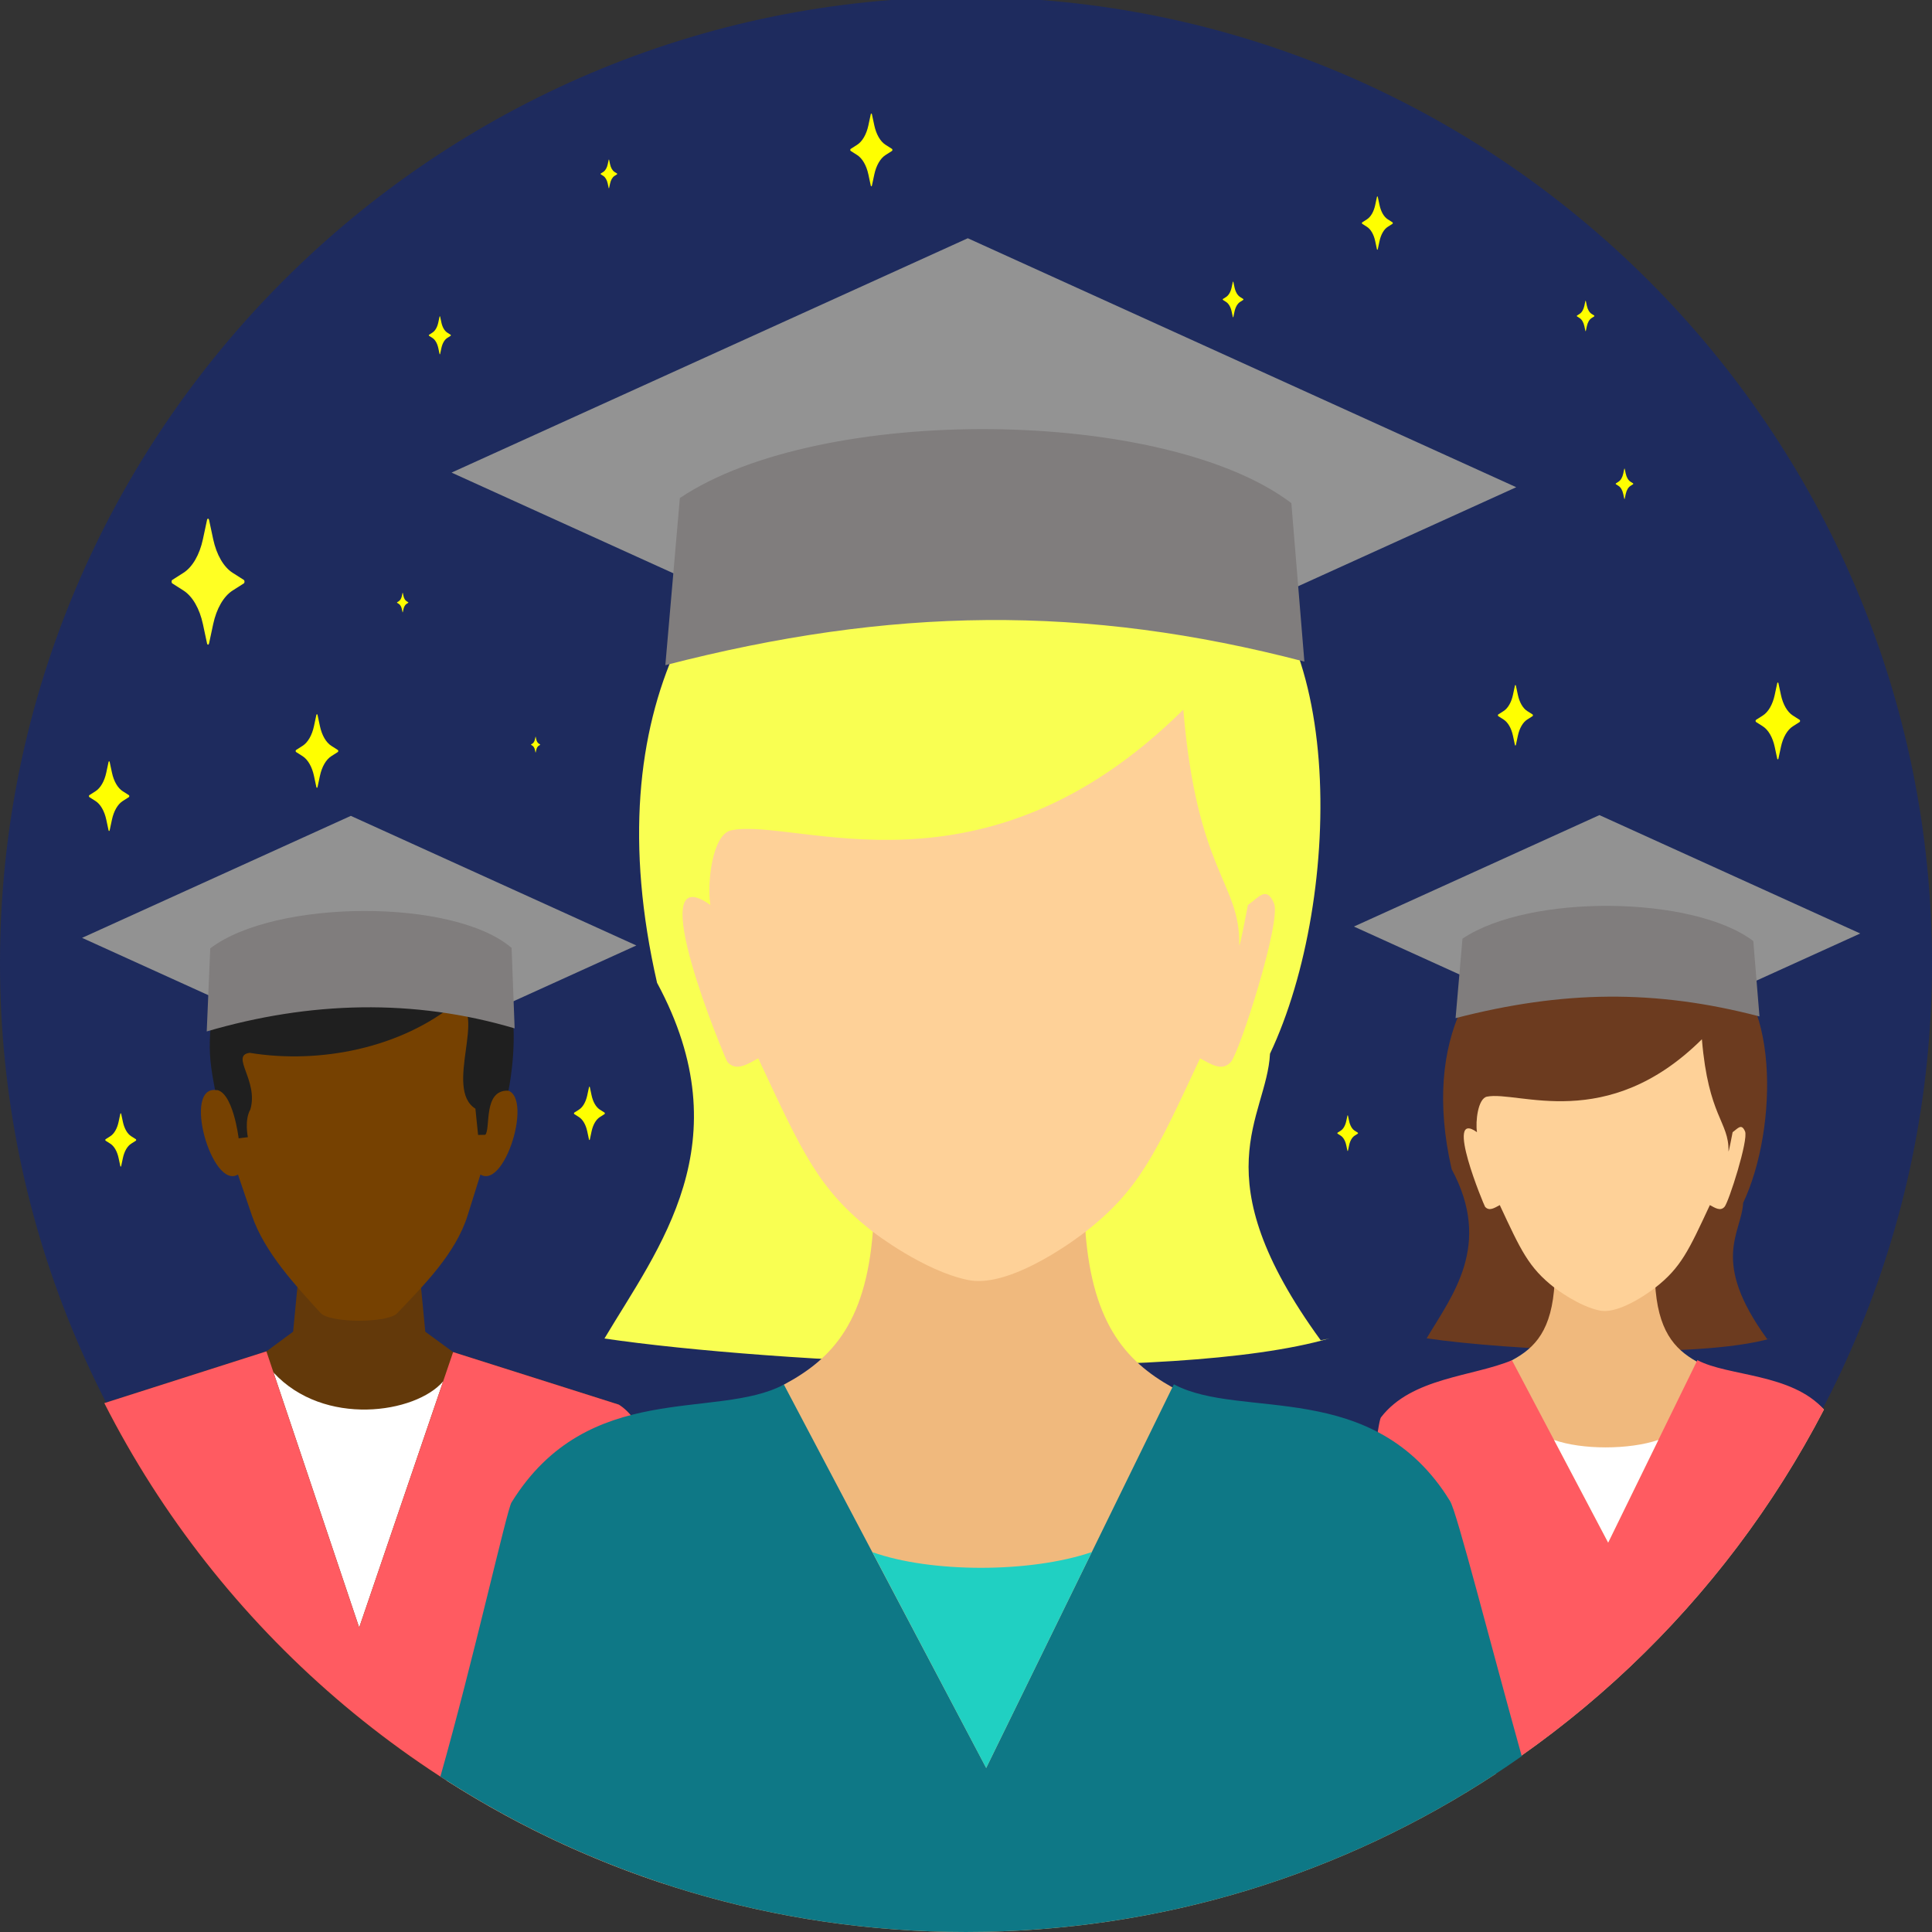 <?xml version="1.0" encoding="UTF-8" standalone="no"?>
<!-- Generator: Adobe Illustrator 19.0.0, SVG Export Plug-In . SVG Version: 6.00 Build 0)  -->

<svg
   xmlns:dc="http://purl.org/dc/elements/1.1/"
   xmlns:cc="http://creativecommons.org/ns#"
   xmlns:rdf="http://www.w3.org/1999/02/22-rdf-syntax-ns#"
   xmlns:svg="http://www.w3.org/2000/svg"
   xmlns="http://www.w3.org/2000/svg"
   xmlns:sodipodi="http://sodipodi.sourceforge.net/DTD/sodipodi-0.dtd"
   xmlns:inkscape="http://www.inkscape.org/namespaces/inkscape"
   version="1.1"
   id="Layer_1"
   x="0px"
   y="0px"
   viewBox="0 0 512 512"
   style="enable-background:new 0 0 512 512;"
   xml:space="preserve"
   sodipodi:docname="logo.svg"
   inkscape:version="0.92.1 r15371"><rect x="0" y="0" width="512" height="512" fill="#333333" stroke="none"/><defs
     id="defs103" /><sodipodi:namedview
     pagecolor="#ffffff"
     bordercolor="#666666"
     borderopacity="1"
     objecttolerance="10"
     gridtolerance="10"
     guidetolerance="10"
     inkscape:pageopacity="0"
     inkscape:pageshadow="2"
     inkscape:window-width="1920"
     inkscape:window-height="1016"
     id="namedview101"
     showgrid="false"
     inkscape:zoom="3.6875"
     inkscape:cx="406.4396"
     inkscape:cy="218.95131"
     inkscape:window-x="0"
     inkscape:window-y="27"
     inkscape:window-maximized="1"
     inkscape:current-layer="Layer_1" /><path
     style="fill:#1e2b5e;fill-opacity:1"
     d="M 255.999,511.233 C 397,511.233 512,396.233 512,255.234 512,114.233 397,-0.767 255.999,-0.767 115,-0.767 1.7940711e-6,114.233 1.7940711e-6,255.234 1.7940711e-6,396.233 115,511.233 255.999,511.233 Z"
     id="path2"
     inkscape:connector-curvature="0" /><path
     style="fill:#929292;fill-opacity:1"
     d="M21.748,248.542l75.663,34.349l71.223-32.332l-75.663-34.347l-71.223,32.332V248.542z"
     id="path4" /><path
     style="fill:#63390a;fill-opacity:1"
     d="M80.119,327.502c10.05,0,20.095,0,30.144,0l2.441,25.406l7.377,5.415l43.892,13.915  c0,0,5.757,3.166,7.448,12.021c0.741,3.883,2.311,81.596,3.955,114.784c-64.366-21.338-117.396-67.53-147.728-127.199l42.952-13.712  l7.078-5.221l2.441-25.406V327.502z"
     id="path6" /><path
     style="fill:#FFFFFF;"
     d="M117.432,366.086c-7.274,8.497-31.567,12.166-44.948-2.353l22.705,67.587L117.432,366.086z"
     id="path8" /><path
     style="fill:#764101;fill-opacity:1"
     d="M57.551,288.915c-9.452-1.676-1.393,26.557,5.51,22.348l3.706,10.881  c3.34,9.805,11.758,18.73,18.168,25.797c2.5,2.756,17.822,2.71,20.298,0.106c7.097-7.463,15.529-15.846,18.695-25.955l3.391-10.828  c6.917,4.205,14.958-24.024,5.51-22.348c0.655-21.976-14.885-43.299-37.637-43.398c-22.752,0.099-38.294,21.422-37.639,43.398  H57.551z"
     id="path10" /><path
     style="fill:#FF5B61;"
     d="M70.601,358.129l-42.952,13.712c30.427,59.863,83.7,106.147,148.341,127.398  c-1.852-21.696-3.735-110.621-4.568-114.984c-1.691-8.855-7.448-12.021-7.448-12.021l-43.892-13.915l-24.893,72.998l-24.588-73.189  V358.129z"
     id="path12" /><path
     style="fill:#1f1f1f;fill-opacity:1"
     d="M122.326,249.845c2.672-0.313,12.318,8.502,13.476,18.706c1.16,10.204-1.063,20.492-1.063,20.492  c-6.789-0.331-4.65,10.047-6.127,11.688l-1.914,0.042l-0.714-6.963c-8.456-5.3,3.336-26.235-5.12-28.072  c-14.477,11.924-35.95,16.336-54.687,13.275c-5.259,0.699,2.392,7.344,0.174,14.993c-1.636,2.855-0.659,7.358-0.659,7.358  l-2.445,0.304c0,0-1.548-12.909-6.264-12.859c-1.144-5.949-1.618-9.498-1.299-14.768c1.612-26.974,37.879-42.333,66.646-24.198  L122.326,249.845z"
     id="path14" /><path
     style="fill:#807D7D;"
     d="M55.718,251.327c17.158-13.068,64.549-13.324,79.859-0.119l0.807,21.321  c-26.716-7.929-54.283-7.203-81.599,0.814L55.718,251.327z"
     id="path16" /><g
     id="g28"><path
       style="fill:#929292;fill-opacity:1"
       d="M358.801,245.546l69.122,31.375l65.06-29.536l-69.122-31.375L358.801,245.546z"
       id="path24" /><path
       style="fill:#6c3b1f;fill-opacity:1"
       d="M378.072,354.674c6.795-11.421,17.504-24.677,6.628-44.833   c-16.009-69.99,57.762-84.181,68.919-55.297c18.148,6.844,17.665,44.52,8.332,64.233c-0.415,8.116-8.855,15.189,6.392,36.124   l1.096-0.243h-0.002c-19.775,5.733-70.462,3.091-91.366,0.013L378.072,354.674z"
       id="path26" /></g><path
     style="fill:#F0B97D;"
     d="M411.982,339.922c-0.679,12.534-5.126,17.268-11.295,20.562c-3.135,2.769-30.68,6.088-34.402,16.148  c-0.792,2.132-3.173,68.72-5.435,112.779c52.74-23.709,95.99-64.754,122.516-115.877c-7.918-8.422-31-10.435-33.719-12.706  c-6.035-3.376-10.369-8.341-11.042-20.911c0,0-9.016,6.994-14.622,5.92c-5.607-1.076-12.001-5.92-12.001-5.92V339.922z"
     id="path30" /><path
     style="fill:#FED198;"
     d="M397.457,319.364c5.561,11.913,7.618,16.565,14.528,21.918c0,0,6.392,4.932,11.999,6.032  c5.605,1.098,14.62-6.032,14.62-6.032c6.908-5.353,8.965-10.006,14.528-21.918c1.365,0.725,2.787,1.711,3.894,0.443  c1.109-1.268,6.379-17.751,5.428-19.971c-0.948-2.222-1.874-0.805-3.285,0.201c0.073-0.478-1.118,5.953-1.098,4.976  c0.13-7.779-5.336-9.011-7.051-29.598c-25.212,25.014-48.762,13.538-56.969,15.211c-2.379,0.485-3.076,6.575-2.637,9.41  c-8.897-6.352,1.914,19.513,2.141,19.771c1.109,1.268,2.531,0.282,3.896-0.443H397.457z"
     id="path32" /><path
     style="fill:#FF5B61;"
     d="M400.682,360.482c-10.411,4.361-26.619,4.555-34.731,15.163  c-1.535,2.009-8.833,73.633-14.267,117.665c56.885-22.939,103.629-65.719,131.679-119.767c-8.561-9.644-25.47-8.766-33.531-13.097  l-23.653,48.352l-25.497-48.319V360.482z"
     id="path34" /><path
     style="fill:#807D7D;"
     d="M387.572,248.752c17.811-11.941,61.175-11.428,77.068,0.637l1.64,19.974  c-27.726-7.243-52.186-6.872-80.538,0.454l1.83-21.063V248.752z"
     id="path36" /><g
     id="g42"><path
       style="fill:#FFFFFF;"
       d="M411.843,381.602c7.362,2.622,19.881,2.635,27.644-0.011l-13.308,27.21L411.843,381.602z"
       id="path38" /></g><g
     id="g52"><path
       style="fill:#939393;fill-opacity:1"
       d="M119.667,125.243l145.34,65.98l136.81-62.106l-145.34-65.98L119.667,125.243z"
       id="path48" /><path
       style="fill:#f9ff52;fill-opacity:1"
       d="M160.188,354.72c14.29-24.017,36.805-51.895,13.937-94.274   C140.463,113.273,295.589,83.433,319.044,144.172c38.166,14.393,37.151,93.615,17.522,135.07   c-0.873,17.059-18.613,31.937,13.441,75.952l2.308-0.505l-0.002,0.002c-41.581,12.047-148.163,6.5-192.123,0.029H160.188z"
       id="path50" /></g><path
     style="fill:#F0B97D;"
     d="M231.494,323.703c-1.429,26.357-10.784,36.307-23.755,43.237c-6.599,5.83-56.267,7.395-70.782,30.837  c-1.594,2.575-12.997,44.145-18.551,74.138C158.146,497.289,205.352,512,255.997,512c51.858,0,100.102-15.434,140.421-41.938  c-5.402-31.28-10.136-69.051-12.14-72.285c-15.328-24.758-67.519-25.045-73.589-30.105c-12.687-7.1-21.799-17.544-23.215-43.969  c0,0-18.962,14.706-30.751,12.442C244.937,333.882,231.494,323.703,231.494,323.703z"
     id="path54" /><path
     style="fill:#FED198;"
     d="M200.944,280.475c11.697,25.047,16.023,34.83,30.55,46.088c0,0,13.443,10.376,25.23,12.684  c11.789,2.308,30.751-12.684,30.751-12.684c14.528-11.258,18.851-21.039,30.548-46.088c2.866,1.526,5.865,3.596,8.191,0.928  c2.328-2.668,13.408-37.321,11.414-41.995c-1.995-4.676-3.938-1.696-6.908,0.421c0.157-1.008-2.346,12.523-2.311,10.466  c0.28-16.355-11.216-18.955-14.821-62.236c-53.015,52.596-102.538,28.462-119.793,31.981c-5.001,1.021-6.467,13.822-5.545,19.788  c-18.712-13.355,4.028,41.03,4.504,41.574C195.084,284.071,198.078,282.001,200.944,280.475z"
     id="path56" /><path
     style="fill:#0E7886;"
     d="M207.735,366.926c-17.819,9.52-51.858-1.587-72.182,31.236c-1.237,2-10.103,41.823-18.847,72.643  c40.088,26.05,87.918,41.193,139.29,41.193c54.828,0,105.625-17.244,147.279-46.595c-8.491-30.486-17.187-64.707-18.995-67.629  c-20.377-32.918-55.352-21.341-73.192-30.918L261.35,468.529l-53.613-101.605L207.735,366.926z"
     id="path58" /><path
     style="fill:#807D7D;"
     d="M180.168,131.986c37.449-25.104,128.639-24.028,162.055,1.347l3.451,41.998  c-58.307-15.229-109.741-14.45-169.353,0.948l3.85-44.291L180.168,131.986z"
     id="path60" /><path
     style="fill:#20D0C2;"
     d="M231.208,411.338c15.471,5.519,41.799,5.552,58.128-0.02l-27.99,57.218l-30.14-57.198H231.208z"
     id="path62" /><g
     id="g70" /><g
     id="g72" /><g
     id="g74" /><g
     id="g76" /><g
     id="g78" /><g
     id="g80" /><g
     id="g82" /><g
     id="g84" /><g
     id="g86" /><g
     id="g88" /><g
     id="g90" /><g
     id="g92" /><g
     id="g94" /><g
     id="g96" /><g
     id="g98" /><path
     inkscape:connector-curvature="0"
     id="path4-3"
     d="m 406.152,189.339 -1.42,-0.905 c -1.15,-0.732 -2.056,-2.298 -2.48,-4.284 l -0.524,-2.453 c -0.02,-0.092 -0.071,-0.153 -0.128,-0.153 -0.057,0 -0.108,0.061 -0.128,0.153 l -0.524,2.453 c -0.424,1.986 -1.33,3.552 -2.48,4.284 l -1.42,0.905 c -0.053,0.034 -0.089,0.122 -0.089,0.22 0,0.098 0.035,0.186 0.089,0.22 l 1.42,0.905 c 1.15,0.732 2.056,2.298 2.48,4.284 l 0.524,2.454 c 0.02,0.092 0.071,0.153 0.128,0.153 0.057,0 0.108,-0.061 0.128,-0.153 l 0.524,-2.454 c 0.424,-1.986 1.33,-3.552 2.48,-4.284 l 1.42,-0.905 c 0.053,-0.034 0.089,-0.122 0.089,-0.22 0,-0.098 -0.035,-0.186 -0.089,-0.22 z"
     style="fill:#ffff00;stroke-width:0.105" /><path
     inkscape:connector-curvature="0"
     id="path4-3-6"
     d="m 64.615,153.686 -2.958,-1.884 c -2.395,-1.525 -4.282,-4.786 -5.165,-8.922 l -1.091,-5.109 c -0.041,-0.192 -0.147,-0.32 -0.266,-0.32 -0.119,0 -0.225,0.127 -0.266,0.32 l -1.091,5.109 c -0.883,4.136 -2.771,7.397 -5.165,8.922 l -2.958,1.884 c -0.111,0.071 -0.185,0.254 -0.185,0.459 0,0.205 0.074,0.388 0.185,0.459 l 2.958,1.885 c 2.394,1.525 4.282,4.786 5.165,8.922 l 1.091,5.11 c 0.041,0.192 0.147,0.32 0.266,0.32 0.119,0 0.225,-0.127 0.266,-0.32 l 1.091,-5.11 c 0.883,-4.136 2.771,-7.397 5.165,-8.922 l 2.958,-1.885 c 0.111,-0.071 0.185,-0.254 0.185,-0.459 0,-0.205 -0.074,-0.388 -0.185,-0.459 z"
     style="fill:#ffff23;fill-opacity:1;stroke-width:0.219" /><path
     inkscape:connector-curvature="0"
     id="path4-3-7"
     d="m 119.42,88.716 -0.892,-0.568 c -0.722,-0.46 -1.291,-1.443 -1.557,-2.69 l -0.329,-1.54 c -0.012,-0.058 -0.044,-0.096 -0.08,-0.096 -0.036,0 -0.068,0.038 -0.08,0.096 l -0.329,1.54 c -0.266,1.247 -0.835,2.23 -1.557,2.69 l -0.892,0.568 c -0.034,0.021 -0.056,0.077 -0.056,0.138 0,0.062 0.022,0.117 0.056,0.138 l 0.892,0.568 c 0.722,0.46 1.291,1.443 1.557,2.69 l 0.329,1.54 c 0.012,0.058 0.044,0.096 0.08,0.096 0.036,0 0.068,-0.038 0.08,-0.096 l 0.329,-1.54 c 0.266,-1.247 0.835,-2.23 1.557,-2.69 l 0.892,-0.568 c 0.034,-0.021 0.056,-0.077 0.056,-0.138 0,-0.062 -0.022,-0.117 -0.056,-0.138 z"
     style="fill:#ffff00;stroke-width:0.066" /><path
     inkscape:connector-curvature="0"
     id="path4-3-5"
     d="m 160.216,294.856 -1.252,-0.798 c -1.014,-0.646 -1.813,-2.026 -2.187,-3.777 l -0.462,-2.163 c -0.017,-0.081 -0.062,-0.135 -0.112,-0.135 -0.05,0 -0.095,0.054 -0.112,0.135 l -0.462,2.163 c -0.374,1.751 -1.173,3.131 -2.187,3.777 l -1.252,0.798 c -0.047,0.03 -0.078,0.108 -0.078,0.194 0,0.087 0.031,0.164 0.078,0.194 l 1.252,0.798 c 1.014,0.646 1.813,2.026 2.186,3.777 l 0.462,2.163 c 0.017,0.081 0.062,0.135 0.112,0.135 0.05,0 0.095,-0.054 0.112,-0.135 l 0.462,-2.163 c 0.374,-1.751 1.173,-3.131 2.186,-3.777 l 1.252,-0.798 c 0.047,-0.03 0.078,-0.108 0.078,-0.194 0,-0.087 -0.031,-0.164 -0.078,-0.194 z"
     style="fill:#ffff00;stroke-width:0.093" /><path
     inkscape:connector-curvature="0"
     id="path4-3-3"
     d="m 236.391,39.464 -1.709,-1.088 c -1.383,-0.881 -2.474,-2.764 -2.984,-5.154 l -0.63,-2.951 c -0.024,-0.111 -0.085,-0.185 -0.153,-0.185 -0.069,0 -0.13,0.074 -0.153,0.185 l -0.63,2.951 c -0.51,2.389 -1.601,4.273 -2.984,5.154 l -1.709,1.088 c -0.064,0.041 -0.107,0.147 -0.107,0.265 0,0.118 0.043,0.224 0.107,0.265 l 1.709,1.089 c 1.383,0.881 2.473,2.764 2.984,5.154 l 0.63,2.952 c 0.024,0.111 0.085,0.185 0.153,0.185 0.069,0 0.13,-0.074 0.153,-0.185 l 0.63,-2.952 c 0.51,-2.389 1.6,-4.273 2.984,-5.154 l 1.709,-1.089 c 0.064,-0.041 0.107,-0.147 0.107,-0.265 0,-0.118 -0.043,-0.224 -0.107,-0.265 z"
     style="fill:#ffff00;stroke-width:0.127" /><path
     inkscape:connector-curvature="0"
     id="path4-3-56"
     d="m 143.129,197.279 -0.372,-0.237 c -0.301,-0.192 -0.538,-0.602 -0.649,-1.121 l -0.137,-0.642 c -0.005,-0.024 -0.018,-0.04 -0.033,-0.04 -0.015,0 -0.028,0.016 -0.033,0.04 l -0.137,0.642 c -0.111,0.52 -0.348,0.93 -0.649,1.122 l -0.372,0.237 c -0.014,0.009 -0.023,0.032 -0.023,0.058 0,0.026 0.009,0.049 0.023,0.058 l 0.372,0.237 c 0.301,0.192 0.538,0.602 0.649,1.121 l 0.137,0.642 c 0.005,0.024 0.018,0.04 0.033,0.04 0.015,0 0.028,-0.016 0.033,-0.04 l 0.137,-0.642 c 0.111,-0.52 0.348,-0.93 0.649,-1.121 l 0.372,-0.237 c 0.014,-0.009 0.023,-0.032 0.023,-0.058 0,-0.026 -0.009,-0.049 -0.023,-0.058 z"
     style="fill:#ffff00;stroke-width:0.028" /><path
     inkscape:connector-curvature="0"
     id="path4-3-2"
     d="m 359.835,300.172 -0.837,-0.533 c -0.678,-0.432 -1.212,-1.354 -1.462,-2.525 l -0.309,-1.446 c -0.012,-0.054 -0.042,-0.09 -0.075,-0.09 -0.034,0 -0.064,0.036 -0.075,0.09 l -0.309,1.446 c -0.25,1.171 -0.784,2.093 -1.462,2.525 l -0.837,0.533 c -0.032,0.02 -0.052,0.072 -0.052,0.13 0,0.058 0.021,0.11 0.052,0.13 l 0.837,0.533 c 0.678,0.432 1.212,1.354 1.462,2.525 l 0.309,1.446 c 0.012,0.054 0.042,0.09 0.075,0.09 0.034,0 0.064,-0.036 0.075,-0.09 l 0.309,-1.446 c 0.25,-1.171 0.784,-2.093 1.462,-2.525 l 0.837,-0.533 c 0.032,-0.02 0.052,-0.072 0.052,-0.13 0,-0.058 -0.021,-0.11 -0.052,-0.13 z"
     style="fill:#ffff00;stroke-width:0.062" /><path
     inkscape:connector-curvature="0"
     id="path4-3-9"
     d="m 369.03,58.924 -1.252,-0.798 c -1.014,-0.646 -1.813,-2.026 -2.187,-3.777 l -0.462,-2.163 c -0.017,-0.081 -0.062,-0.135 -0.112,-0.135 -0.05,0 -0.095,0.054 -0.112,0.135 l -0.462,2.163 c -0.374,1.751 -1.173,3.131 -2.187,3.777 l -1.252,0.798 c -0.047,0.03 -0.078,0.108 -0.078,0.194 0,0.087 0.031,0.164 0.078,0.194 l 1.252,0.798 c 1.014,0.646 1.813,2.026 2.186,3.777 l 0.462,2.163 c 0.017,0.081 0.062,0.135 0.112,0.135 0.05,0 0.095,-0.054 0.112,-0.135 l 0.462,-2.163 c 0.374,-1.751 1.173,-3.131 2.186,-3.777 l 1.252,-0.798 c 0.047,-0.03 0.078,-0.108 0.078,-0.194 0,-0.087 -0.031,-0.164 -0.078,-0.194 z"
     style="fill:#ffff00;stroke-width:0.093" /><path
     inkscape:connector-curvature="0"
     id="path4-3-1"
     d="m 329.463,79.229 -0.837,-0.533 c -0.678,-0.432 -1.212,-1.354 -1.462,-2.525 l -0.309,-1.446 c -0.012,-0.054 -0.042,-0.09 -0.075,-0.09 -0.034,0 -0.064,0.036 -0.075,0.09 l -0.309,1.446 c -0.25,1.171 -0.784,2.093 -1.462,2.525 l -0.837,0.533 c -0.032,0.02 -0.052,0.072 -0.052,0.13 0,0.058 0.021,0.11 0.052,0.13 l 0.837,0.533 c 0.678,0.432 1.212,1.354 1.462,2.525 l 0.309,1.446 c 0.012,0.054 0.042,0.09 0.075,0.09 0.034,0 0.064,-0.036 0.075,-0.09 l 0.309,-1.446 c 0.25,-1.171 0.784,-2.093 1.462,-2.525 l 0.837,-0.533 c 0.032,-0.02 0.052,-0.072 0.052,-0.13 0,-0.058 -0.021,-0.11 -0.052,-0.13 z"
     style="fill:#ffff00;stroke-width:0.062" /><path
     inkscape:connector-curvature="0"
     id="path4-3-27"
     d="m 476.927,190.771 -1.805,-1.15 c -1.461,-0.931 -2.613,-2.92 -3.152,-5.443 l -0.666,-3.117 c -0.025,-0.117 -0.09,-0.195 -0.162,-0.195 -0.072,0 -0.137,0.078 -0.162,0.195 l -0.666,3.117 c -0.539,2.524 -1.691,4.513 -3.151,5.444 l -1.805,1.15 c -0.068,0.043 -0.113,0.155 -0.113,0.28 0,0.125 0.045,0.237 0.113,0.28 l 1.805,1.15 c 1.461,0.931 2.613,2.92 3.151,5.443 l 0.666,3.118 c 0.025,0.117 0.09,0.195 0.162,0.195 0.072,0 0.137,-0.078 0.162,-0.195 l 0.666,-3.118 c 0.539,-2.524 1.69,-4.513 3.151,-5.443 l 1.805,-1.15 c 0.068,-0.043 0.113,-0.155 0.113,-0.28 0,-0.125 -0.045,-0.237 -0.113,-0.28 z"
     style="fill:#ffff00;stroke-width:0.134" /><path
     inkscape:connector-curvature="0"
     id="path4-3-0"
     d="m 432.792,128.099 -0.713,-0.454 c -0.577,-0.367 -1.032,-1.153 -1.244,-2.15 l -0.263,-1.231 c -0.01,-0.046 -0.035,-0.077 -0.064,-0.077 -0.029,0 -0.054,0.031 -0.064,0.077 l -0.263,1.231 c -0.213,0.997 -0.668,1.782 -1.244,2.15 l -0.713,0.454 c -0.027,0.017 -0.045,0.061 -0.045,0.111 0,0.049 0.018,0.093 0.045,0.111 l 0.713,0.454 c 0.577,0.367 1.032,1.153 1.244,2.15 l 0.263,1.231 c 0.01,0.046 0.035,0.077 0.064,0.077 0.029,0 0.054,-0.031 0.064,-0.077 l 0.263,-1.231 c 0.213,-0.997 0.668,-1.782 1.244,-2.15 l 0.713,-0.454 c 0.027,-0.017 0.045,-0.061 0.045,-0.111 0,-0.049 -0.018,-0.093 -0.045,-0.111 z"
     style="fill:#ffff00;stroke-width:0.053" /><path
     inkscape:connector-curvature="0"
     id="path4-3-93"
     d="m 422.487,83.624 -0.713,-0.454 c -0.577,-0.368 -1.032,-1.153 -1.244,-2.15 l -0.263,-1.231 c -0.01,-0.046 -0.035,-0.077 -0.064,-0.077 -0.029,0 -0.054,0.031 -0.064,0.077 l -0.263,1.231 c -0.213,0.997 -0.668,1.782 -1.244,2.15 l -0.713,0.454 c -0.027,0.017 -0.045,0.061 -0.045,0.111 0,0.049 0.018,0.093 0.045,0.111 l 0.713,0.454 c 0.577,0.368 1.032,1.153 1.244,2.15 l 0.263,1.231 c 0.01,0.046 0.035,0.077 0.064,0.077 0.029,0 0.054,-0.031 0.064,-0.077 l 0.263,-1.231 c 0.213,-0.997 0.668,-1.782 1.244,-2.15 l 0.713,-0.454 c 0.027,-0.017 0.045,-0.061 0.045,-0.111 0,-0.049 -0.018,-0.093 -0.045,-0.111 z"
     style="fill:#ffff00;stroke-width:0.053" /><path
     inkscape:connector-curvature="0"
     id="path4-3-60"
     d="m 36.013,301.907 -1.252,-0.798 c -1.014,-0.646 -1.813,-2.026 -2.187,-3.777 l -0.462,-2.163 c -0.017,-0.081 -0.062,-0.135 -0.112,-0.135 -0.05,0 -0.095,0.054 -0.112,0.135 l -0.462,2.163 c -0.374,1.751 -1.173,3.131 -2.187,3.777 l -1.252,0.798 c -0.047,0.03 -0.078,0.108 -0.078,0.194 0,0.087 0.031,0.164 0.078,0.194 l 1.252,0.798 c 1.014,0.646 1.813,2.026 2.186,3.777 l 0.462,2.163 c 0.017,0.081 0.062,0.135 0.112,0.135 0.05,0 0.095,-0.054 0.112,-0.135 l 0.462,-2.163 c 0.374,-1.751 1.173,-3.131 2.186,-3.777 l 1.252,-0.798 c 0.047,-0.03 0.078,-0.108 0.078,-0.194 0,-0.087 -0.031,-0.164 -0.078,-0.194 z"
     style="fill:#ffff00;stroke-width:0.093" /><path
     inkscape:connector-curvature="0"
     id="path4-3-62"
     d="m 89.532,198.755 -1.728,-1.101 c -1.399,-0.891 -2.501,-2.795 -3.017,-5.211 l -0.637,-2.985 c -0.024,-0.112 -0.086,-0.187 -0.155,-0.187 -0.069,0 -0.131,0.074 -0.155,0.187 l -0.637,2.984 c -0.516,2.416 -1.618,4.321 -3.017,5.212 l -1.728,1.101 c -0.065,0.042 -0.108,0.148 -0.108,0.268 0,0.12 0.043,0.227 0.108,0.268 l 1.728,1.101 c 1.399,0.891 2.501,2.795 3.017,5.211 l 0.637,2.985 c 0.024,0.112 0.086,0.187 0.155,0.187 0.069,0 0.131,-0.074 0.155,-0.187 l 0.637,-2.985 c 0.516,-2.416 1.618,-4.321 3.017,-5.211 l 1.728,-1.101 c 0.065,-0.042 0.108,-0.148 0.108,-0.268 0,-0.12 -0.043,-0.227 -0.108,-0.268 z"
     style="fill:#ffff00;stroke-width:0.128" /><path
     inkscape:connector-curvature="0"
     id="path4-3-61"
     d="m 163.521,45.985 -0.673,-0.429 c -0.545,-0.347 -0.975,-1.089 -1.176,-2.031 l -0.248,-1.163 c -0.009,-0.044 -0.034,-0.073 -0.06,-0.073 -0.027,0 -0.051,0.029 -0.06,0.073 l -0.248,1.163 c -0.201,0.942 -0.631,1.684 -1.176,2.031 l -0.673,0.429 c -0.025,0.016 -0.042,0.058 -0.042,0.104 0,0.047 0.017,0.088 0.042,0.104 l 0.673,0.429 c 0.545,0.347 0.975,1.089 1.176,2.031 l 0.248,1.163 c 0.009,0.044 0.034,0.073 0.06,0.073 0.027,0 0.051,-0.029 0.06,-0.073 l 0.248,-1.163 c 0.201,-0.942 0.631,-1.684 1.176,-2.031 l 0.673,-0.429 c 0.025,-0.016 0.042,-0.058 0.042,-0.104 0,-0.047 -0.017,-0.088 -0.042,-0.104 z"
     style="fill:#ffff00;stroke-width:0.05" /><path
     inkscape:connector-curvature="0"
     id="path4-3-8"
     d="m 34.162,210.729 -1.637,-1.042 c -1.325,-0.844 -2.369,-2.648 -2.858,-4.936 l -0.604,-2.827 c -0.023,-0.106 -0.081,-0.177 -0.147,-0.177 -0.066,0 -0.124,0.07 -0.147,0.177 l -0.604,2.827 c -0.489,2.289 -1.533,4.092 -2.858,4.936 l -1.637,1.042 c -0.062,0.039 -0.102,0.141 -0.102,0.254 0,0.113 0.041,0.215 0.102,0.254 l 1.637,1.043 c 1.325,0.844 2.369,2.648 2.858,4.936 l 0.604,2.827 c 0.023,0.106 0.081,0.177 0.147,0.177 0.066,0 0.124,-0.07 0.147,-0.177 l 0.604,-2.827 c 0.489,-2.288 1.533,-4.092 2.858,-4.936 l 1.637,-1.043 c 0.062,-0.039 0.102,-0.141 0.102,-0.254 0,-0.113 -0.041,-0.215 -0.102,-0.254 z"
     style="fill:#ffff00;stroke-width:0.121" /><path
     inkscape:connector-curvature="0"
     id="path4-3-79"
     d="m 108.187,159.609 -0.46,-0.293 c -0.372,-0.237 -0.666,-0.744 -0.803,-1.387 l -0.17,-0.794 c -0.006,-0.03 -0.023,-0.05 -0.041,-0.05 -0.018,0 -0.035,0.02 -0.041,0.05 l -0.17,0.794 c -0.137,0.643 -0.431,1.15 -0.803,1.387 l -0.46,0.293 c -0.017,0.011 -0.029,0.04 -0.029,0.071 0,0.032 0.011,0.06 0.029,0.071 l 0.46,0.293 c 0.372,0.237 0.666,0.744 0.803,1.387 l 0.17,0.794 c 0.006,0.03 0.023,0.05 0.041,0.05 0.018,0 0.035,-0.02 0.041,-0.05 l 0.17,-0.794 c 0.137,-0.643 0.431,-1.15 0.803,-1.387 l 0.46,-0.293 c 0.017,-0.011 0.029,-0.04 0.029,-0.071 0,-0.032 -0.011,-0.06 -0.029,-0.071 z"
     style="fill:#ffff00;stroke-width:0.034" /></svg>